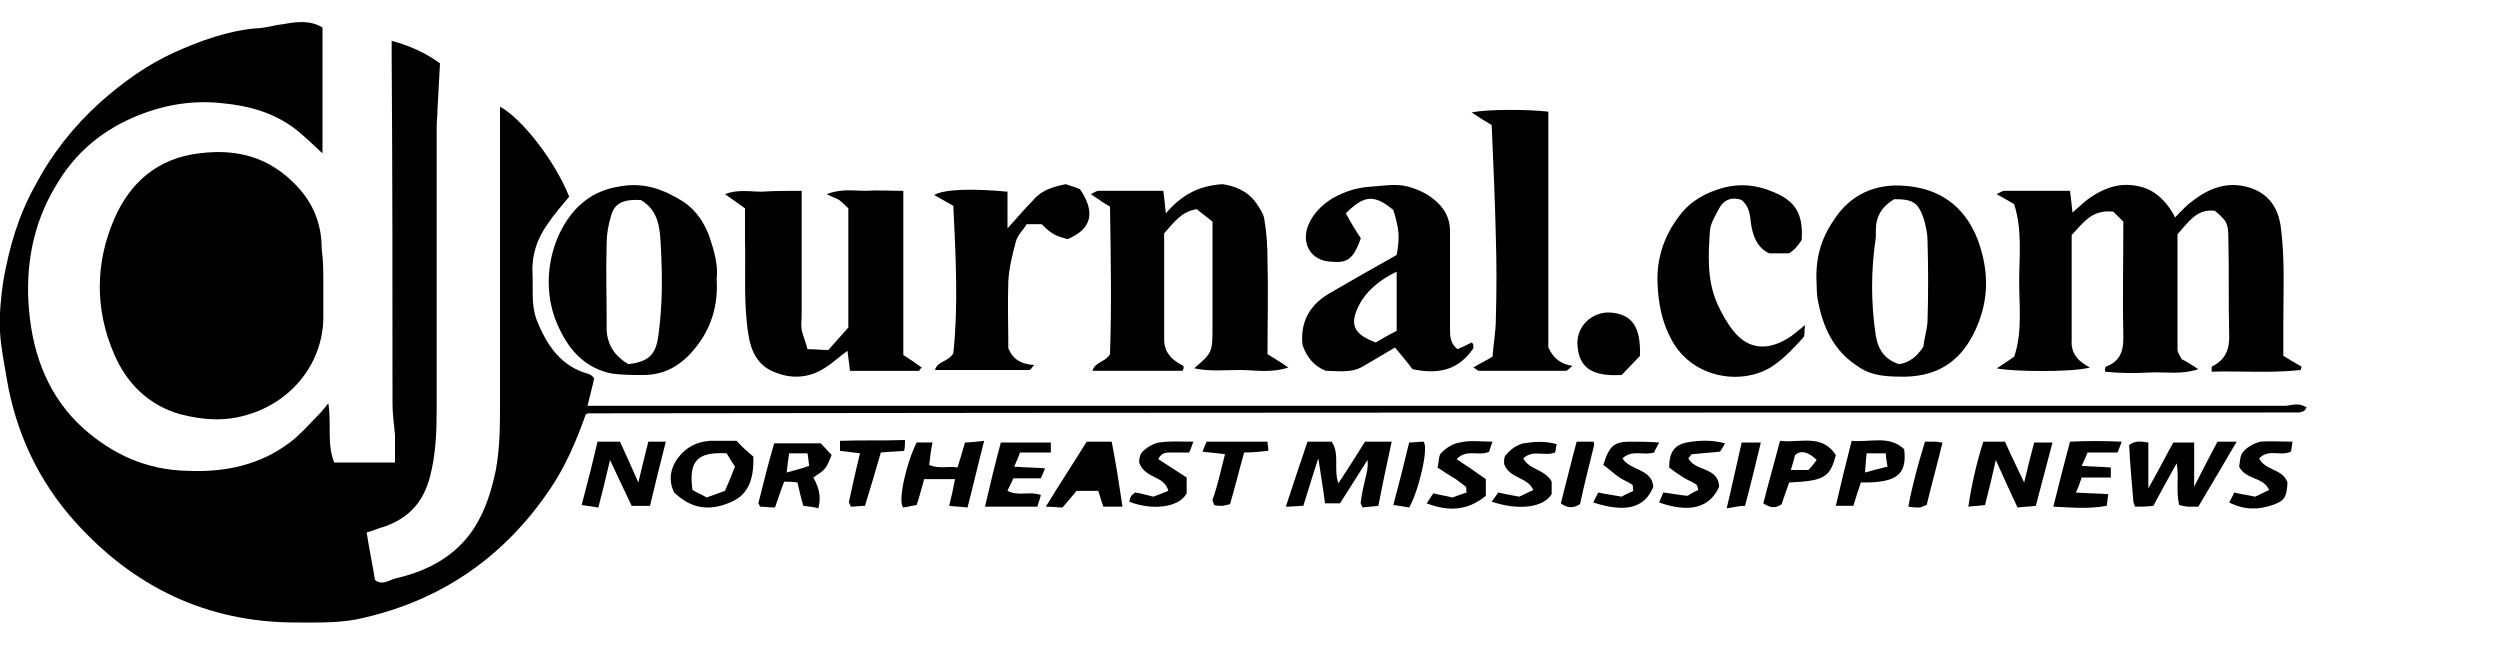 <?xml version="1.0" encoding="utf-8"?>
<!-- Generator: Adobe Illustrator 18.0.0, SVG Export Plug-In . SVG Version: 6.00 Build 0)  -->
<!DOCTYPE svg PUBLIC "-//W3C//DTD SVG 1.1//EN" "http://www.w3.org/Graphics/SVG/1.1/DTD/svg11.dtd">
<svg version="1.1" xmlns="http://www.w3.org/2000/svg" xmlns:xlink="http://www.w3.org/1999/xlink" x="0px" y="0px"
	 viewBox="0 0 300 77.7" style="enable-background:new 0 0 300 77.7;" xml:space="preserve">
<style type="text/css">
	.st0{fill-rule:evenodd;clip-rule:evenodd;}
	.st1{fill-rule:evenodd;clip-rule:evenodd;fill:#C038F9;}
	.st2{fill:none;}
	.st3{fill-rule:evenodd;clip-rule:evenodd;fill:#231F20;}
</style>
<g id="Layer_2">
	<g>
		<path d="M276.8,48.9c-0.2,0.3-0.2,0.3-0.3,0.4c-0.1,0-0.1,0.1-0.2,0.1c-0.1,0-0.3,0.1-0.4,0.1c-0.1,0-0.3,0-0.4,0
			c-68.3,0-136.6,0-204.9,0.1c-0.1,0-0.1,0.1-0.3,0.1c-1.1,3.1-2.4,6.2-4.3,9c-5.4,8-12.8,13.2-22.2,15.4c-2.7,0.7-5.5,0.6-8.3,0.6
			C24.8,74.7,16,70.4,9,62.6c-4.4-4.9-7.1-10.7-8.2-17.2c-0.3-1.9-0.7-3.7-0.8-5.6c-0.1-2,0.1-4.1,0.4-6.1c0.7-4,1.8-7.8,3.8-11.4
			c2-3.8,4.6-7.1,7.8-10c2.7-2.4,5.6-4.5,8.9-6c3.1-1.4,6.4-2.6,9.8-2.9C31.8,3.4,32.9,3,34,2.9c1.6-0.3,3.2-0.5,4.7,0.4
			c0,5,0,10,0,15.1c-1.2-1.1-2.3-2.2-3.5-3.1c-2.5-1.8-5.3-2.6-8.4-2.9c-3.5-0.4-6.8,0.1-10.1,1.4c-4.3,1.7-7.7,4.5-10,8.5
			C3.9,26.9,3,32.1,3.5,37.4c0.5,5.4,2.4,10.3,6.5,14c3.6,3.2,7.7,5,12.5,5.1c4.5,0.2,8.8-0.7,12.4-3.5c1.2-0.9,2.2-2.1,3.3-3.2
			c0.4-0.4,0.7-0.8,1.2-1.4c0.4,2.5-0.2,4.8,0.7,7.1c2.4,0,4.8,0,7.3,0c0-1.2,0-2.3,0-3.3c-0.1-1.2-0.3-2.5-0.3-3.7
			c0-13.9,0-27.8-0.1-41.7c0-0.6,0-1.1,0-1.9c2.2,0.6,4,1.4,5.8,2.7c-0.1,1.9-0.2,3.7-0.3,5.5c0,0.7-0.1,1.5-0.1,2.2
			c0,11.3,0,22.5,0,33.8c0,2.7-0.1,5.4-0.8,8.1c-0.8,3.1-2.6,5-5.5,6c-0.7,0.2-1.4,0.5-2.1,0.7c0.3,2,0.7,3.8,1,5.7
			c0.9,0.7,1.7,0,2.5-0.2c3.9-0.9,7.3-2.7,9.5-6.2c1.3-2.1,2-4.4,2.5-6.8c0.5-2.7,0.5-5.4,0.5-8.1c0-11.1,0-22.2,0-33.3
			c0-0.7,0-1.5,0-2.2c2.6,1.4,6.6,6.5,8.3,10.8c-0.9,1.1-1.8,2.1-2.6,3.3c-1.2,1.7-1.9,3.6-1.8,5.8c0.1,1.9-0.2,3.8,0.5,5.7
			c1.2,3,2.9,5.6,6.3,6.5c0.2,0.1,0.4,0.2,0.6,0.5c-0.2,1-0.5,2-0.8,3.3c0.9,0,1.7,0,2.6,0c48.4,0,96.7,0,145.1,0
			c18.7,0,37.4,0,56.1,0C275.1,48.6,275.9,48.3,276.8,48.9z"/>
		<path d="M38.8,34.1c0,1.2,0,2.5,0,3.7c0.1,5.5-3.6,10.4-9.2,12c-2.7,0.8-5.3,0.6-8-0.1c-3.8-1.1-6.4-3.7-7.9-7.2
			c-2.3-5.3-2.3-10.9,0-16.2c1.9-4.4,5.2-7.3,10.2-7.9c4.6-0.6,8.5,0.5,11.7,3.9c2,2.1,3,4.6,3,7.5C38.8,31.3,38.8,32.7,38.8,34.1z"
			/>
		<path d="M250.8,44.1c-2.2,0.6-9.4,0.5-11.2,0.1c0.8-0.5,1.4-0.9,2.1-1.4c1-2.9,0.6-6,0.6-9.1c0-3,0.4-6-0.6-9.2
			c-0.5-0.3-1.2-0.7-2.1-1.2c0.4-0.2,0.7-0.4,0.9-0.4c2.6,0,5.1,0,7.9,0c0.1,0.8,0.2,1.6,0.3,2.6c0.6-0.5,1.1-1,1.6-1.4
			c2.1-1.6,4.3-2.4,6.9-1.6c1.3,0.4,2.3,1.3,3.1,2.4c0.2,0.3,0.5,0.7,0.7,1.2c0.7-0.7,1.3-1.4,2-1.9c2-1.6,4.3-2.5,6.9-1.7
			c2.3,0.7,3.5,2.4,3.8,4.8c0.5,3.8,0.3,7.6,0.3,11.4c0,1.3,0,2.6,0,4c0.8,0.5,1.5,0.9,2.2,1.3c-0.1,0.2-0.1,0.4-0.1,0.4
			c-3.6,0.4-7.1,0.1-10.7,0.2c0-0.4,0-0.6,0-0.6c1.7-0.8,2.2-2.2,2.1-4c-0.1-3.8,0-7.6-0.1-11.5c0-1.7-0.2-2-1.6-3.2
			c-2.2-0.3-3.2,1.4-4.5,2.8c0,4.6,0,9.2,0,13.8c0,0.4,0.3,0.8,0.5,1.2c0.6,0.3,1.1,0.6,2,1.2c-2.1,0.7-4,0.3-5.8,0.4
			c-1.8,0.1-3.6,0.1-5.4-0.1c0-0.3,0-0.5,0.1-0.6c1.6-0.6,2.1-1.7,2.1-3.4c-0.1-4.6,0-9.1,0-14c-0.4-0.4-0.9-0.9-1.2-1.2
			c-2.7-0.3-3.7,1.5-5,2.8c0,4.2,0,8.5,0,12.7C248.5,42.4,249.4,43.4,250.8,44.1z"/>
		<path d="M141.9,44.5c-3.6,0-7.1,0-10.8,0c0.3-1.1,1.5-1,2.1-2c0.2-5.6,0.1-11.6,0-17.7c-0.7-0.4-1.4-0.9-2.3-1.5
			c0.4-0.2,0.7-0.4,0.9-0.4c2.6,0,5.1,0,7.8,0c0.1,0.9,0.2,1.6,0.3,2.7c1.8-2.1,3.8-3.3,6.8-3.5c1.3,0.2,2.9,0.7,4,2.2
			c0.4,0.6,0.9,1.3,1,1.9c0.3,1.7,0.4,3.3,0.4,5c0.1,3.7,0,7.5,0,11.3c0.8,0.5,1.5,0.9,2.5,1.6c-2.1,0.7-4,0.3-5.8,0.3
			c-1.8,0-3.6,0.2-5.5-0.2c2.2-1.9,2.2-1.9,2.2-5.1c0-4.1,0-8.2,0-12.5c-0.6-0.5-1.3-1-1.9-1.5c-1.9,0.3-2.8,1.7-3.9,2.9
			c0,4.2,0,8.5,0,12.7c0,1.6,0.9,2.5,2.3,3.2C142.1,44.2,142,44.3,141.9,44.5z"/>
		<path d="M96.2,22.9c0,5.2,0,10,0,14.9c0,0.6-0.1,1.2,0,1.8c0.2,0.8,0.5,1.5,0.7,2.3c0.9,0,1.6,0.1,2.5,0.1
			c0.8-0.9,1.7-1.9,2.4-2.7c0-4.9,0-9.6,0-14.3c-0.3-0.3-0.7-0.7-1.1-1c-0.3-0.2-0.7-0.3-1.5-0.7c1.8-0.7,3.3-0.4,4.6-0.4
			c1.5-0.1,2.9,0,4.6,0c0,6.7,0,13.2,0,19.7c0.8,0.5,1.5,1,2.2,1.5c-0.2,0.2-0.3,0.4-0.3,0.4c-2.7,0-5.4,0-8.3,0
			c-0.1-0.8-0.2-1.6-0.3-2.4c-1,0.7-1.8,1.5-2.8,2.1c-1.9,1.2-4,1.3-6.1,0.4c-1.9-0.8-2.7-2.5-3-4.5c-0.6-3.8-0.3-7.6-0.4-11.4
			c0-1.2,0-2.4,0-3.7c-0.7-0.5-1.4-1-2.4-1.7c1.5-0.6,3-0.3,4.4-0.3C93,22.9,94.5,22.9,96.2,22.9z"/>
		<path d="M161.5,25.6c0.6,1.1,1.2,2.1,1.8,3c-0.9,2.5-1.6,3-3.6,2.8c-2.4-0.1-3.6-2.2-2.7-4.4c0.6-1.4,1.6-2.4,2.9-3.2
			c1.4-0.8,2.9-1.3,4.6-1.4c1.5-0.1,3-0.4,4.5,0c1.4,0.4,2.6,1,3.6,2c0.9,0.9,1.4,2,1.4,3.3c0,3.9,0,7.8,0,11.7c0,0.9,0,1.8,0.9,2.5
			c0.5-0.2,1.1-0.5,1.7-0.8c0.1,0.1,0.2,0.2,0.2,0.3c0,0.2,0,0.3,0,0.4c-1.7,2.5-4,3.2-7.3,2.5c-0.5-0.7-1.3-1.6-2.1-2.6
			c-1.2,0.7-2.5,1.5-3.9,2.3c-1.4,0.8-3,0.5-4.4,0.5c-1.5-0.6-2.3-1.7-2.8-3.1c-0.3-2.8,0.9-4.9,3.4-6.3c2.6-1.5,5.2-3,7.9-4.5
			c0.4-2.2,0.3-3.1-0.4-5.4C164.9,23.3,163.7,23.4,161.5,25.6z M167.6,32.6c-2.1,1-3.7,2.4-4.5,4c-1.2,2.3-0.7,3.5,2,4.5
			c0.8-0.5,1.7-1,2.5-1.4C167.6,37.2,167.6,35,167.6,32.6z"/>
		<path d="M86,33.5c0.2,3.2-0.7,6-2.6,8.3c-1.6,2-3.6,3.2-6.2,3.2c-1.3,0-2.7,0-3.9-0.2c-2.8-0.6-4.7-2.4-6-5
			c-2.9-5.5-1.1-12.1,2.3-15.2c1.3-1.2,2.8-1.9,4.6-2.2c3-0.6,5.4,0.3,7.8,1.8c1.5,1,2.5,2.5,3.1,4.1C85.7,30.1,86.2,31.8,86,33.5z
			 M75.4,43.7c2.4-0.3,3.3-1.1,3.6-3.4c0.5-3.6,0.5-7.1,0.3-10.7c-0.1-2.1-0.2-4.3-2.4-5.6c-2.2-0.1-3.2,0.4-3.6,2
			c-0.3,1-0.5,2.1-0.5,3.2c-0.1,3.2,0,6.4,0,9.7C72.7,40.9,73.4,42.5,75.4,43.7z"/>
		<path d="M218,34.2c-0.2-3.1,0.5-5.5,2-7.7c2-3.2,5.1-4.5,8.6-4.2c4,0.3,7.1,2.3,8.7,6.4c1.5,4,1.4,7.8-0.6,11.6
			c-1.7,3.2-4.3,4.8-8,4.9c-2,0-4,0-5.7-1.2c-3-1.9-4.3-4.8-4.9-8.2C218,35.1,218,34.4,218,34.2z M227.3,23.9
			c-1.5,0.9-2.2,2.1-2.2,3.7c0,0.3,0,0.6,0,0.9c-0.6,3.9-0.6,7.9,0,11.8c0.3,1.8,1.2,2.9,2.8,3.4c1.3-0.2,2.2-1,2.9-2.1
			c0.1-0.9,0.4-1.9,0.5-2.9c0.1-3.3,0.1-6.6,0-9.9c0-0.8-0.2-1.6-0.4-2.4C230.2,24.3,229.6,23.9,227.3,23.9z"/>
		<path d="M176.6,13.5c1.7-0.4,6.7-0.4,9.2-0.1c0,9.5,0,19.1,0,28.3c0.6,1.3,1.5,2,2.9,2.2c-0.4,0.3-0.6,0.6-0.8,0.6
			c-3.5,0-6.9,0-10.4,0c-0.2,0-0.3-0.2-0.7-0.4c0.8-0.5,1.5-0.8,2.3-1.3c0.1-1.4,0.4-3,0.4-4.5c0.1-3.3,0.1-6.6,0-9.9
			c-0.1-4.4-0.3-8.8-0.5-13.4C178.3,14.6,177.5,14.1,176.6,13.5z"/>
		<path d="M216.2,28.8c-0.2,0.3-0.4,0.6-0.6,0.8c-0.2,0.3-0.5,0.5-0.9,0.8c-0.8,0-1.6,0-2.4,0c-1.5-0.7-2-2.2-2.2-3.7
			c-0.1-1-0.2-1.9-1.1-2.7c-1.1-0.4-2.1-0.1-2.7,1c-0.4,0.8-1,1.7-1.1,2.6c-0.2,3-0.4,6,0.9,8.9c0.5,1.1,1.1,2.2,1.9,3.2
			c1.9,2.4,4.4,2.4,7,0.6c0.4-0.3,0.9-0.7,1.6-1.3c-0.1,0.8,0,1.3-0.2,1.5c-1.1,1.2-2.2,2.4-3.5,3.3c-3.5,2.5-9.7,1.8-12.3-3
			c-1.2-2.2-1.6-4.4-1.7-6.9c-0.1-3.1,0.9-5.8,2.7-8.1c1.3-1.7,3.1-2.7,5.3-3.3c2-0.5,3.9-0.3,5.8,0.5
			C215.5,24.1,216.4,25.7,216.2,28.8z"/>
		<path d="M114.4,24.7c-0.9-0.5-1.6-0.9-2.3-1.3c1.2-0.7,4.5-0.8,8.8-0.4c0,1.3,0,2.7,0,4.4c1.2-1.3,2.1-2.4,3.1-3.4
			c1-1.2,2.4-1.6,3.9-1.9c0.6,0.2,1.2,0.4,1.7,0.6c1.9,2.8,1.4,4.8-1.5,6c-0.6-0.2-1.2-0.3-1.8-0.7c-0.5-0.3-0.9-0.7-1.3-1.1
			c-0.6,0-1.1,0-1.8,0c-0.4,0.7-1.1,1.3-1.3,2.1c-0.4,1.5-0.8,3.1-0.9,4.7c-0.1,2.7,0,5.4,0,8.1c0.6,1.4,1.6,1.9,3.1,2
			c-0.3,0.3-0.4,0.6-0.6,0.6c-3.7,0-7.5,0-11.3,0c0.3-1.1,1.5-0.9,2.2-2C115,36.8,114.7,30.9,114.4,24.7z"/>
		<path d="M256.2,60.8c-0.1-0.3-0.2-0.5-0.2-0.7c-0.2-2.3-0.4-4.5-0.5-6.7c0.8-0.6,1.5-0.4,2.3-0.3c0,1.7,0,3.4,0,5.5
			c1.2-2.1,2.1-3.9,3-5.5c1,0,1.8,0,2.5,0c0,1.8,0,3.4,0,5.3c1-2,1.9-3.7,2.8-5.4c0.8,0,1.4,0,2.3,0c-1.6,2.7-3.1,5.3-4.6,7.8
			c-0.5,0-0.8,0-1.2,0c-0.3,0-0.7-0.1-1.1-0.2c-0.4-1.6,0-3.3-0.3-5c-1,1.8-1.9,3.4-2.8,5.1C257.6,60.8,256.9,60.8,256.2,60.8z"/>
		<path d="M165.4,60.7c-0.7,0.1-1.3,0.1-1.9,0.2c-0.1-0.3-0.3-0.5-0.2-0.7c0.1-0.9,0.3-1.7,0.5-2.6c0.2-0.8,0.4-1.5,0.3-2.4
			c-1.1,1.7-2.2,3.5-3.3,5.2c-0.6,0-1.2,0-1.8,0c-0.2-1.7-0.5-3.3-0.8-5.4c-0.7,2.1-1.2,3.8-1.8,5.7c-0.6,0-1.2,0.1-2.1,0.1
			c0.9-2.7,1.7-5.2,2.6-7.8c1,0,1.9,0,2.9,0c1,1.5,0.2,3.2,0.8,5c1.2-1.8,2.2-3.4,3.2-5c1.1,0,2.1,0,3.2,0
			C166.4,55.7,165.9,58.2,165.4,60.7z"/>
		<path d="M196.8,42.7c-0.7,0.7-1.5,1.6-2.2,2.3c-3.6,0.2-5.1-0.9-5.3-3.5c-0.2-2.4,1.8-4.1,3.9-4C195.8,37.7,196.9,39.1,196.8,42.7
			z"/>
		<path d="M238,53c0.9,0,1.6,0,2.6,0c0.7,1.6,1.5,3.2,2.3,4.9c0.4-1.7,0.8-3.3,1.2-4.8c0.8,0,1.4,0,2.2,0c-0.7,2.6-1.3,5-2,7.6
			c-0.7,0.1-1.4,0.1-2.2,0.2c-0.9-1.9-1.7-3.7-2.6-5.7c-0.4,1.8-0.8,3.5-1.3,5.4c-0.6,0.1-1.2,0.1-2,0.2
			C236.6,58.1,237.2,55.5,238,53z"/>
		<path d="M71.8,60.9c-0.7-0.1-1.3-0.2-2-0.3c0.7-2.6,1.3-5,1.9-7.6c0.8,0,1.7,0,2.7,0c0.7,1.5,1.4,3.1,2.2,4.9
			c0.4-1.7,0.8-3.3,1.2-4.9c0.6,0,1.2,0,2.1,0c-0.7,2.7-1.3,5.2-1.9,7.7c-0.7,0-1.4,0-2.2,0c-0.8-1.7-1.6-3.4-2.6-5.5
			C72.7,57.4,72.3,59,71.8,60.9z"/>
		<path d="M90.4,54.8c0.1,3-0.8,4.7-2.8,5.5c-2.6,1.1-4.7,0.7-6.7-1.2c-0.7-1.4-0.5-2.9,0.5-4.2c0.9-1.2,2.2-1.9,3.8-2
			c1,0,2.1,0,3.2,0C89,53.6,89.7,54.2,90.4,54.8z M87,58.9c0.4-0.9,0.8-1.9,1.2-2.9c-0.4-0.6-0.7-1.1-1-1.6
			c-3.5-0.2-4.6,0.9-4.1,4.4c0.5,0.3,1.2,0.6,1.7,0.9C85.6,59.4,86.2,59.2,87,58.9z"/>
		<path d="M130.4,53c1,0,1.9,0,3,0c0.5,2.5,0.9,5.1,1.3,7.8c-0.9,0-1.5,0-2.3,0c-0.2-0.6-0.4-1.2-0.6-1.9c-0.8,0-1.7,0-2.6,0
			c-0.5,0.6-1.1,1.3-1.7,2c-0.6,0-1.1-0.1-2-0.1C127.2,58,128.8,55.6,130.4,53z"/>
		<path d="M114.9,56.1c0.3-1,0.6-1.9,0.9-3c0.6,0,1.3-0.1,2.3-0.2c-0.7,2.7-1.3,5.3-2,8c-0.8-0.1-1.4-0.1-2.2-0.2
			c0.3-1.2,0.5-2.1,0.7-3.2c-1.3,0-2.4,0-3.7,0c-0.3,1-0.5,1.9-0.9,3.1c-0.5,0.1-1.1,0.2-1.6,0.3c-0.7-0.6,0.3-5.2,1.6-7.8
			c0.6,0,1.2,0,1.9,0c-0.2,1-0.3,1.8-0.4,2.7C112.7,56.3,113.8,55.9,114.9,56.1z"/>
		<path d="M96.4,60.7c-0.3-1-0.5-1.9-0.7-2.8c-0.6-0.1-1-0.1-1.6-0.1c-0.4,1-0.7,2-1.1,3.1c-0.7,0-1.3-0.1-1.8-0.1
			c-0.1-0.3-0.2-0.4-0.2-0.4c0.6-2.4,1.2-4.8,1.9-7.2c1.8,0,3.4,0,5.6,0c0.3,0.3,0.8,0.9,1.3,1.4c-0.7,1.7-0.7,1.7-2.2,2.7
			c0.6,1.1,1,2.2,0.6,3.7C97.6,60.8,97,60.8,96.4,60.7z M94.4,56.7c1.1-0.3,1.9-0.5,2.7-0.8c-0.1-0.6-0.1-1-0.2-1.5
			c-0.8,0-1.4,0-2.2,0C94.6,55.1,94.5,55.7,94.4,56.7z"/>
		<path d="M124.9,59.4c-0.1,0.5-0.3,0.9-0.4,1.4c-2.1,0-4,0-6.3,0c0.6-2.6,1.2-5.1,1.9-7.7c2,0,3.9,0,6,0c0,0.3,0,0.6,0,1.2
			c-1.2,0-2.4,0-3.7,0c-0.2,0.6-0.4,1-0.7,1.7c1.3,0.1,2.5,0.1,3.7,0.2c-0.2,0.5-0.3,0.8-0.5,1.2c-1.1,0-2.2,0-3.3,0
			c-0.2,0.5-0.5,1-0.7,1.5C122.2,59.6,123.5,58.9,124.9,59.4z"/>
		<path d="M246.4,60.8c0.7-2.8,1.3-5.2,2-7.8c2-0.1,4-0.1,6.2,0c-0.2,0.5-0.3,0.9-0.5,1.3c-1.2,0-2.4,0-3.6,0
			c-0.2,0.5-0.4,1-0.7,1.6c1.3,0.1,2.3,0.1,3.5,0.2c0,0.4,0,0.7,0,1.2c-1.2,0-2.3,0-3.5,0c-0.2,0.6-0.4,1.2-0.7,1.8
			c1.3,0.1,2.5,0.1,3.9,0.2c-0.1,0.5-0.1,0.9-0.2,1.4C250.6,61.1,248.6,60.9,246.4,60.8z"/>
		<path d="M222.2,52.9c2.3,0.2,4.5-0.7,6.3,1c0.3,2.5-0.5,3.6-3,3.9c-0.7,0.1-1.4,0.1-2.2,0.1c-0.3,0.9-0.6,1.8-0.9,2.8
			c-0.7,0-1.3,0-2.1,0C220.9,58.1,221.5,55.6,222.2,52.9z M224,54.4c-0.1,0.7-0.1,1.3-0.2,2.3c1.1-0.3,1.8-0.5,2.7-0.7
			c-0.1-0.7-0.2-1.1-0.2-1.6C225.4,54.4,224.8,54.4,224,54.4z"/>
		<path d="M213.6,52.9c2.4,0.3,5-0.9,6.7,1.7c-0.7,2.7-1.4,3.1-5.6,3.3c-0.3,0.8-0.6,1.7-0.9,2.6c-0.7,0.5-1.3,0.5-2.2-0.1
			C212.2,58,212.9,55.6,213.6,52.9z M218,55.2c-1-1-1.9-1.2-2.6-0.6c-0.1,0.5-0.3,1.1-0.5,1.8c0.9,0,1.5,0,2.1,0
			C217.4,56,217.7,55.6,218,55.2z"/>
		<path d="M191.2,60.3c0.2-0.5,0.4-0.8,0.6-1.2c0.9,0.2,1.7,0.3,2.8,0.5c0.3-0.2,0.8-0.4,1.4-0.7c-0.1-0.3,0-0.6-0.1-0.7
			c-0.5-0.4-1.2-0.6-1.7-1c-0.6-0.4-1.2-1-1.8-1.4c0.7-2.3,1.3-2.8,3.2-2.8c1.1,0,2.2,0,3.5,0.1c-0.3,0.6-0.5,0.9-0.6,1.2
			c-1.3,0.4-2.6-0.4-3.8,0.7c0.9,1.5,3.5,1.2,3.7,3.4C197.4,60.9,195.2,61.6,191.2,60.3z"/>
		<path d="M207,53.2c-0.2,0.4-0.4,0.7-0.6,1c-1.1,0.1-2.2,0.2-3.3,0.3c-0.2,0-0.3,0.3-0.5,0.5c0.8,1.6,3.6,1,3.7,3.4
			c-1.1,2.5-3.5,3.2-7.2,1.9c0.1-0.3,0.3-0.7,0.5-1.2c0.9,0.1,1.8,0.3,2.9,0.4c0.3-0.2,0.8-0.5,1.3-0.7c-0.1-0.3-0.1-0.6-0.3-0.7
			c-0.5-0.3-1-0.5-1.5-0.8c-0.6-0.4-1.2-0.8-1.7-1.2c0-1.8,0.6-2.7,2.1-3C204,52.8,205.5,52.8,207,53.2z"/>
		<path d="M135.5,60.2c0.1-0.2,0.1-0.4,0.2-0.6c0.1-0.2,0.3-0.3,0.5-0.5c0.7,0.1,1.4,0.3,2.2,0.5c0.5-0.2,1.1-0.4,1.8-0.7
			c-0.5-1.9-2.8-1.4-3.5-3.4c0-0.2,0-0.9,0.4-1.3c0.5-0.5,1.3-1,2-1.1c1.3-0.2,2.6-0.1,4.1-0.1c-0.2,0.5-0.3,0.9-0.5,1.3
			c-0.6,0-1.3,0-1.9,0c-0.7,0-1.4-0.1-1.8,0.8c1.1,0.7,2.3,1.5,3.4,2.2c0,0.7,0,1.4,0,1.9C141.5,60.9,138.3,61.3,135.5,60.2z"/>
		<path d="M179,60.2c0.3-0.4,0.5-0.7,0.8-1.1c0.8,0.2,1.5,0.3,2.5,0.5c0.5-0.2,1-0.5,1.7-0.8c-0.7-1.6-2.8-1.3-3.5-3.1
			c0-0.2-0.1-0.9,0.3-1.2c0.5-0.6,1.2-1.1,2-1.3c1.3-0.2,2.6-0.3,4,0.1c-0.1,0.4-0.1,0.8-0.2,1c-1.3,0.5-2.6-0.4-3.8,0.7
			c0.7,1.4,2.6,1.3,3.4,2.8c0,0.4,0,1,0,1.5C185.2,60.9,182.3,61.3,179,60.2z"/>
		<path d="M179.1,53c-0.2,0.5-0.3,0.9-0.4,1.2c-1.2,0.6-2.7-0.4-3.9,0.9c1.2,0.8,2.4,1.6,3.5,2.4c0,0.8,0,1.3,0,2
			c-2.2,1.8-4.5,1.9-7.1,0.9c0.3-0.4,0.5-0.8,0.8-1.2c0.8,0.2,1.5,0.3,2.3,0.5c0.5-0.2,1.1-0.4,1.7-0.6c-0.1-0.3,0-0.6-0.1-0.7
			c-0.4-0.3-0.8-0.6-1.2-0.9c-0.7-0.4-1.3-0.8-2.2-1.4c0.2-0.7,0.1-1.5,0.5-1.8c0.6-0.6,1.4-1.1,2.2-1.2
			C176.4,52.8,177.7,53,179.1,53z"/>
		<path d="M275.1,53c-0.1,0.6-0.1,0.9-0.2,1.2c-1.3,0.6-2.6-0.4-3.8,0.8c0.7,1.5,2.8,1.2,3.4,2.9c-0.1,1.7-0.3,2.2-1.8,2.7
			c-1.7,0.6-3.4,0.6-5.2-0.3c0.2-0.4,0.4-0.7,0.6-1.2c0.8,0.2,1.6,0.3,2.5,0.5c0.5-0.2,1-0.5,1.7-0.8c-0.7-1.6-2.8-1.2-3.6-2.8
			c0.1-0.6,0.1-1.4,0.5-1.8c0.5-0.6,1.3-1,2-1.2C272.4,52.9,273.7,53,275.1,53z"/>
		<path d="M103.8,60.7c-0.6,0-1.2,0.1-1.7,0.1c-0.1-0.3-0.3-0.5-0.2-0.7c0.4-1.8,0.8-3.7,1.3-5.7c-0.8-0.1-1.5-0.2-2.4-0.3
			c0-0.3,0-0.7,0-1.2c2.6-0.1,5.1,0,7.8-0.1c0,0.5,0,0.8-0.1,1.3c-1,0.1-1.8,0.1-2.8,0.2C105.1,56.4,104.5,58.4,103.8,60.7z"/>
		<path d="M147,54.5c-1-0.1-1.8-0.2-2.7-0.3c0.2-0.5,0.3-0.8,0.5-1.2c2.4,0,4.8,0,7.3,0c0,0.3,0.1,0.6,0.1,1.1
			c-1,0.1-1.9,0.2-2.9,0.2c-0.6,2.1-1.1,4.2-1.7,6.2c-0.5,0.1-0.7,0.2-1,0.2c-0.3,0-0.6,0-0.9-0.1c-0.1-0.3-0.2-0.5-0.2-0.6
			C146.1,58.3,146.5,56.5,147,54.5z"/>
		<path d="M189.2,53c0.8,0,1.4,0,2,0c0.1,0.1,0.1,0.3,0.1,0.4c-0.6,2.4-1.2,4.8-1.7,7.1c-0.8,0.5-1.5,0.5-2.3-0.1
			C187.9,58.1,188.5,55.6,189.2,53z"/>
		<path d="M207.2,61c0.7-2.9,1.2-5.3,1.8-7.9c0.8,0,1.5,0,2.3,0c-0.6,2.5-1.2,5-1.9,7.6C208.9,60.7,208.3,60.8,207.2,61z"/>
		<path d="M169.1,60.9c-0.5-0.1-1.2-0.2-1.9-0.3c0.7-2.6,1.3-5,1.9-7.5c0.6,0,1.2-0.1,1.7-0.1C171.5,53.5,170.3,58.8,169.1,60.9z"/>
		<path d="M231,53c0.5,0,0.9,0,1.3,0c0.2,0,0.4,0.1,0.8,0.1c-0.6,2.5-1.3,5-1.9,7.5c-0.4,0.1-0.6,0.3-0.9,0.3c-0.3,0-0.7,0-1.3-0.1
			C229.5,58.1,230.2,55.6,231,53z"/>
	</g>
</g>
<g id="Layer_1">
</g>
</svg>
